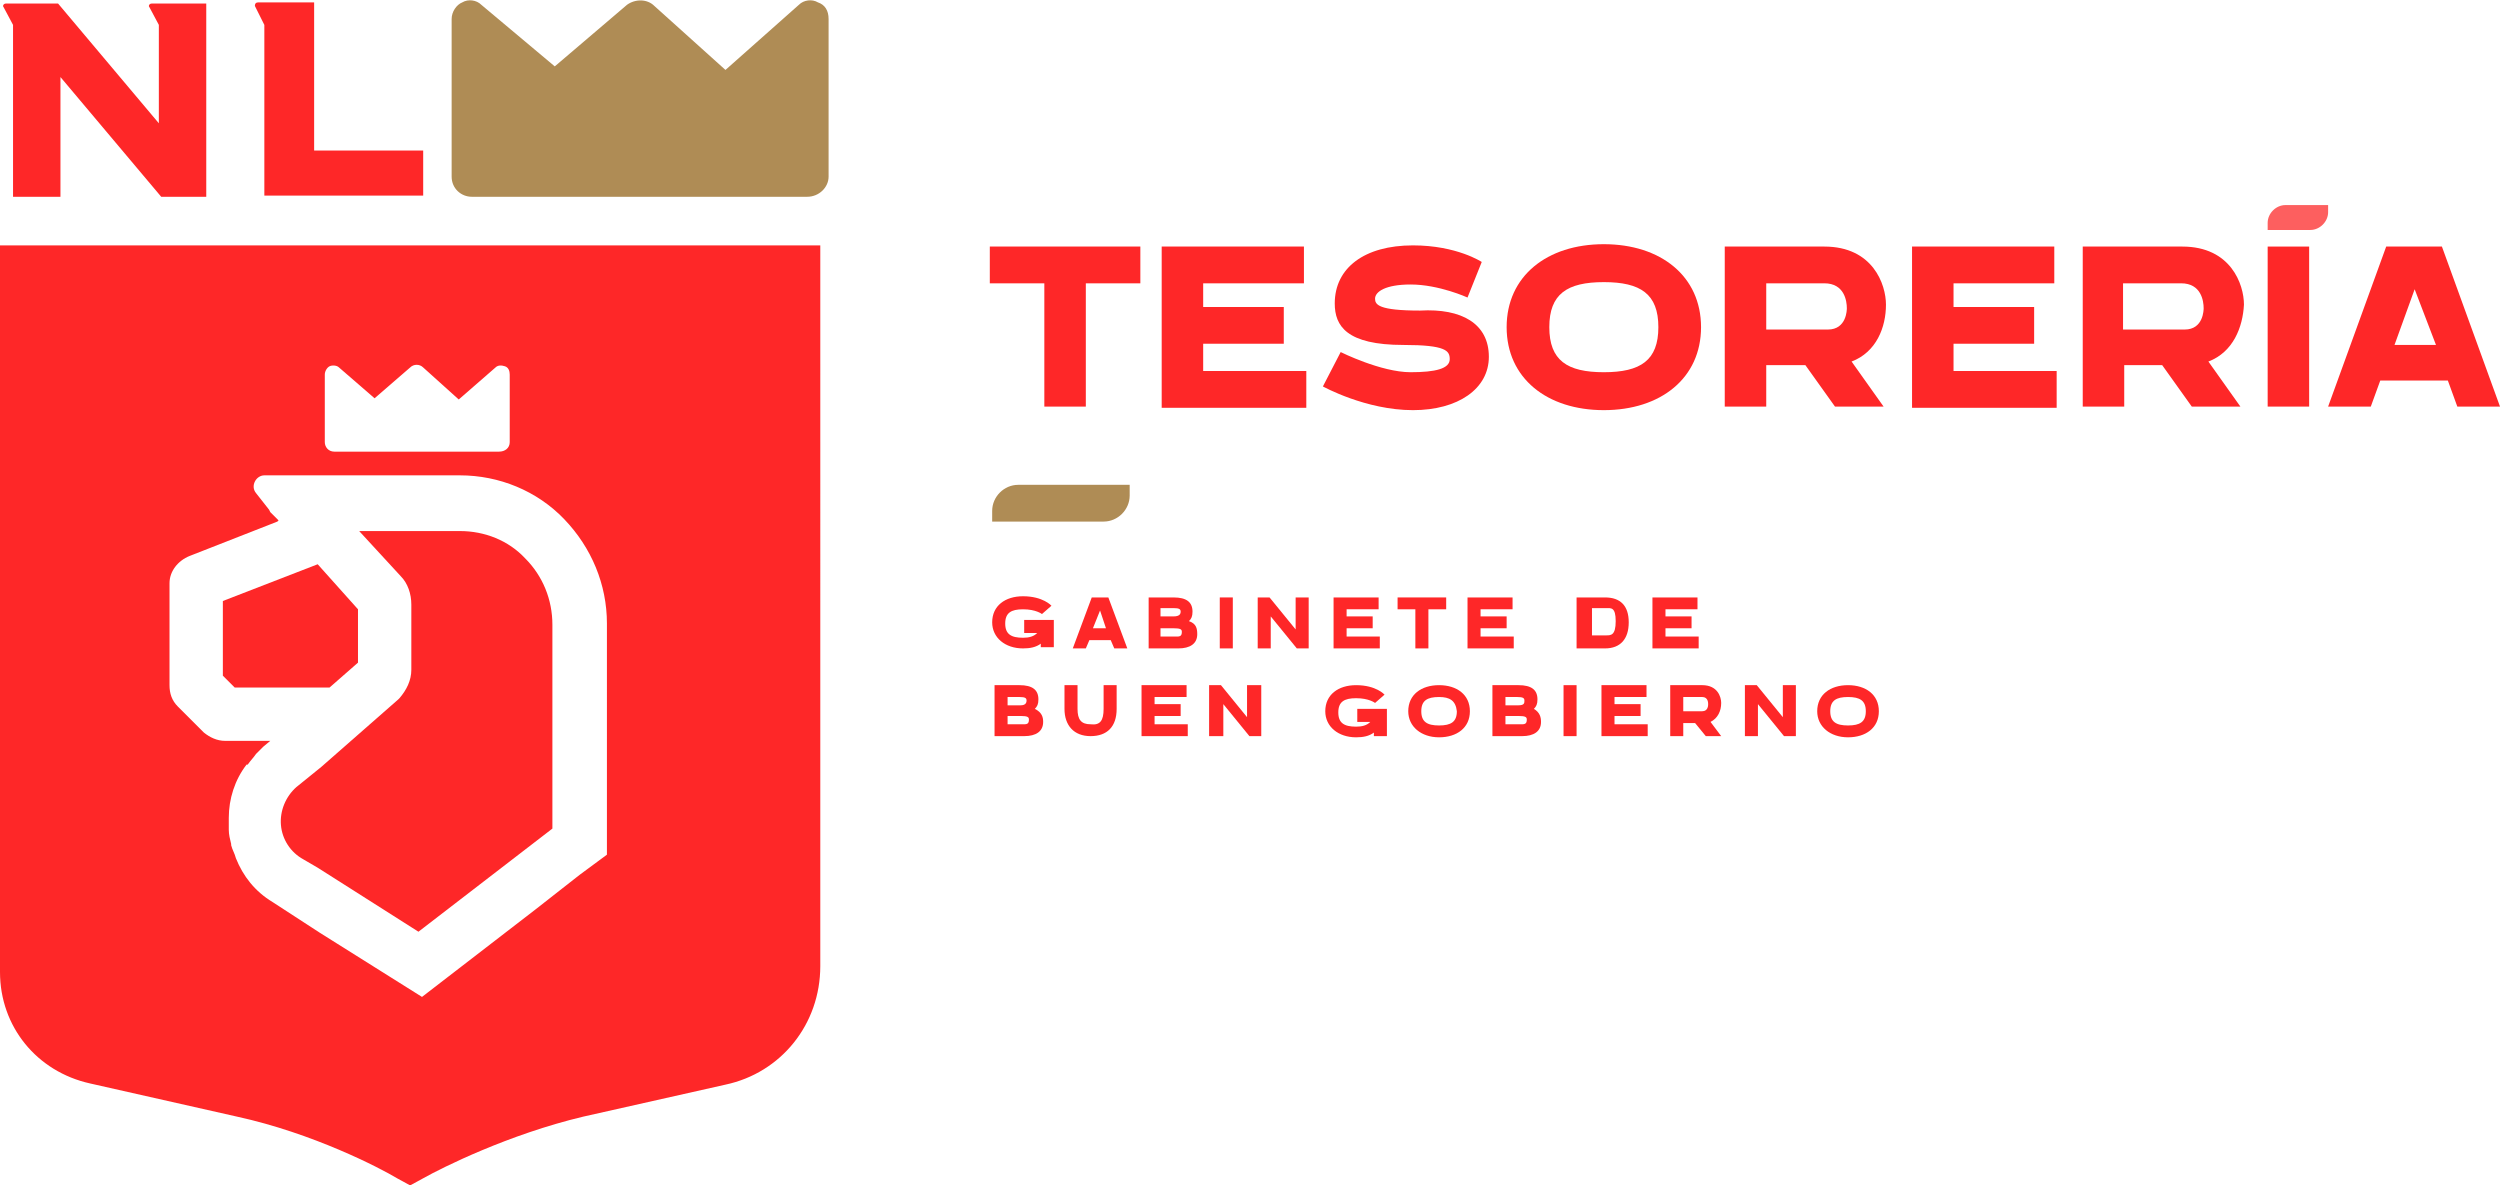 <?xml version="1.0" encoding="utf-8"?>
<!-- Generator: Adobe Illustrator 21.1.0, SVG Export Plug-In . SVG Version: 6.00 Build 0)  -->
<svg version="1.1" id="Layer_1" xmlns="http://www.w3.org/2000/svg" xmlns:xlink="http://www.w3.org/1999/xlink" x="0px" y="0px"
	 viewBox="0 0 210.9 100" style="enable-background:new 0 0 210.9 100;" xml:space="preserve">
<style type="text/css">
	.st0{fill:#FE2728;}
	.st1{fill:#AF8C55;}
	.st2{fill:#FD5F5F;}
</style>
<g>
	<g>
		<g>
			<path class="st0" d="M38.8,44.8h-8.5l3.5,3.8c0.6,0.6,0.9,1.5,0.9,2.4v5.5c0,0.9-0.4,1.7-1,2.4l-0.1,0.1l-6.5,5.7L25,66.4
				c-0.9,0.8-1.4,2-1.3,3.2c0.1,1.2,0.8,2.3,1.9,2.9l1.2,0.7l8.5,5.4l11.3-8.7l0-17.2c0-2.1-0.8-4.1-2.3-5.6
				C42.9,45.6,40.9,44.8,38.8,44.8z"/>
			<polygon class="st0" points="30.2,55.9 30.2,51.4 26.8,47.6 18.8,50.7 18.8,57 19.8,58 27.8,58 			"/>
			<path class="st0" d="M0,20.7v61.3c0,4.6,3.1,8.4,7.6,9.4L20,94.2c6.4,1.4,12,4.3,13.5,5.2l1.1,0.6l1.1-0.6
				c1.6-0.9,7.2-3.7,13.5-5.2l12-2.7c4.7-1,8-5.1,8-10V20.7H0z M27.4,31.6c0-0.3,0.2-0.6,0.4-0.7c0.2-0.1,0.6-0.1,0.8,0.1l3,2.6
				l3-2.6c0.3-0.3,0.8-0.3,1.1,0l3,2.7l3.1-2.7c0.2-0.2,0.5-0.2,0.8-0.1c0.3,0.1,0.4,0.4,0.4,0.7v5.7c0,0.5-0.4,0.8-0.9,0.8H28.2
				c-0.5,0-0.8-0.4-0.8-0.8V31.6z M51.2,72.1l-2.3,1.7l-3.7,2.9l-9.6,7.4L27,78.7l-4-2.6c-1.5-0.9-2.5-2.2-3.1-3.7h0
				c-0.1-0.4-0.3-0.7-0.4-1.1c0,0,0,0,0-0.1c-0.1-0.4-0.2-0.8-0.2-1.2c0-0.3,0-0.7,0-1h0c0-1.6,0.5-3.2,1.5-4.5h0.1
				c0.2-0.3,0.5-0.6,0.7-0.9c0.2-0.2,0.4-0.4,0.6-0.6l0.6-0.5H19c-0.7,0-1.3-0.3-1.8-0.7L15,59.6c-0.5-0.5-0.7-1.1-0.7-1.8v-8.6
				c0-1,0.7-1.9,1.7-2.3l7.4-2.9l0.1-0.1l-0.7-0.7l-0.1-0.2l-1.1-1.4c-0.5-0.6,0-1.5,0.7-1.5h16.5c3.3,0,6.5,1.3,8.8,3.7
				c2.3,2.4,3.6,5.5,3.6,8.8L51.2,72.1z"/>
		</g>
		<path class="st1" d="M69,0.2c-0.5-0.3-1.2-0.2-1.6,0.2l-6.2,5.5l-6-5.4c-0.6-0.6-1.6-0.6-2.3-0.1l-6.1,5.2l-6.2-5.2
			C40.2,0,39.5-0.1,39,0.2c-0.5,0.2-0.9,0.8-0.9,1.4v13.3c0,1,0.8,1.7,1.7,1.7h28.3c1,0,1.8-0.8,1.8-1.7V1.6
			C69.9,0.9,69.6,0.4,69,0.2z"/>
		<path class="st0" d="M1.1,2.1v14.5h4V6.5l8.5,10.1l3.8,0V0.3l-4,0h-0.6c-0.2,0-0.3,0.2-0.2,0.3l0.8,1.5v0v8.3L4.9,0.3H0.5
			c-0.2,0-0.3,0.2-0.2,0.3L1.1,2.1z"/>
		<path class="st0" d="M22.3,2.1v14.4h13.4v-1.8l0-2h-9.2l0-12.5l-4.7,0c-0.2,0-0.3,0.1-0.3,0.3L22.3,2.1z"/>
		<g>
			<path class="st0" d="M83.5,20.8h12.7v3.1h-4.6v10.4h-3.5V23.9h-4.6V20.8z"/>
			<path class="st0" d="M101.5,31.3h8.7v3.1H98V20.8h12v3.1h-8.5v2h6.8V29h-6.8V31.3z"/>
			<path class="st0" d="M125.6,30.1c0,2.7-2.6,4.5-6.4,4.5c-4,0-7.6-2-7.6-2l1.5-2.9c0,0,3.4,1.7,5.9,1.7c2.1,0,3.3-0.3,3.3-1.1
				c0-0.7-0.3-1.2-3.9-1.2c-4.8,0-5.8-1.6-5.8-3.5c0-3,2.5-4.9,6.6-4.9c3.7,0,5.8,1.4,5.8,1.4l-1.2,3c0,0-2.4-1.1-4.8-1.1
				c-2.1,0-3,0.6-3,1.2c0,0.5,0.3,1,3.8,1C123.3,26,125.6,27.3,125.6,30.1z"/>
			<path class="st0" d="M143.5,27.6c0,4.3-3.4,7-8.2,7s-8.2-2.7-8.2-7s3.4-7,8.2-7S143.5,23.3,143.5,27.6z M135.3,23.8
				c-3.1,0-4.6,1-4.6,3.8c0,2.8,1.5,3.8,4.6,3.8s4.6-1,4.6-3.8S138.4,23.8,135.3,23.8z"/>
			<path class="st0" d="M156.2,30.5l2.7,3.8h-4.1l-2.5-3.5H149v3.5h-3.5V20.8h8.4c4.1,0,5.2,3.2,5.2,4.9
				C159.1,27.6,158.3,29.7,156.2,30.5z M153.9,23.9H149v3.9h5.2c1.6,0,1.6-1.7,1.6-1.8C155.8,25.4,155.6,23.9,153.9,23.9z"/>
			<path class="st0" d="M164.8,31.3h8.7v3.1h-12.2V20.8h12v3.1h-8.5v2h6.8V29h-6.8V31.3z"/>
			<path class="st0" d="M186.3,30.5l2.7,3.8h-4.1l-2.5-3.5h-3.2v3.5h-3.5V20.8h8.4c4.1,0,5.2,3.2,5.2,4.9
				C189.2,27.6,188.4,29.7,186.3,30.5z M184,23.9h-4.9v3.9h5.2c1.6,0,1.6-1.7,1.6-1.8C185.9,25.4,185.7,23.9,184,23.9z"/>
			<path class="st0" d="M191.3,34.4V20.8h3.5v13.5H191.3z"/>
			<path class="st0" d="M206,20.8l4.9,13.5h-3.6l-0.8-2.2h-5.7l-0.8,2.2h-3.6l4.9-13.5H206z M203.7,24.4l-1.7,4.7h3.5L203.7,24.4z"
				/>
		</g>
		<g>
			<path class="st0" d="M86.4,52.3h2.5l0,2.3h-1.1v-0.3c-0.4,0.3-0.9,0.4-1.5,0.4c-1.5,0-2.6-0.9-2.6-2.2c0-1.4,1.1-2.2,2.6-2.2
				c1.7,0,2.4,0.8,2.4,0.8l-0.8,0.7c0,0-0.5-0.4-1.6-0.4c-1,0-1.5,0.3-1.5,1.2c0,0.9,0.5,1.2,1.5,1.2c0.5,0,0.9-0.1,1.2-0.4h-1.1
				V52.3z"/>
			<path class="st0" d="M93.5,50.4l1.6,4.3h-1.1L93.7,54h-1.8l-0.3,0.7h-1.1l1.6-4.3H93.5z M92.8,51.5L92.2,53h1.1L92.8,51.5z"/>
			<path class="st0" d="M101,53.5c0,0.8-0.6,1.2-1.6,1.2h-2.5v-4.3H99c1.1,0,1.6,0.4,1.6,1.2c0,0.4-0.1,0.6-0.3,0.8
				C100.9,52.6,101,53,101,53.5z M99.6,51.6c0-0.2-0.1-0.3-0.6-0.3h-1.1V52h1.1C99.5,52,99.6,51.8,99.6,51.6z M97.9,53.7h1.4
				c0.3,0,0.4-0.1,0.4-0.4c0-0.2-0.1-0.3-0.7-0.3h-1.1V53.7z"/>
			<path class="st0" d="M102.9,54.7v-4.3h1.1v4.3H102.9z"/>
			<path class="st0" d="M109.3,50.4h1.1v4.3h-1l-2.2-2.7v2.7h-1.1v-4.3h1l2.2,2.7V50.4z"/>
			<path class="st0" d="M113.6,53.7h2.8v1h-3.9v-4.3h3.8v1h-2.7V52h2.2v1h-2.2V53.7z"/>
			<path class="st0" d="M117.9,50.4h4.1v1h-1.5v3.3h-1.1v-3.3h-1.5V50.4z"/>
			<path class="st0" d="M124.9,53.7h2.8v1h-3.9v-4.3h3.8v1h-2.7V52h2.2v1h-2.2V53.7z"/>
			<path class="st0" d="M137.4,52.5c0,1.4-0.7,2.2-2,2.2h-2.4v-4.3h2.4C136.7,50.4,137.4,51.1,137.4,52.5z M135.5,51.3h-1.2v2.3h1.2
				c0.4,0,0.8,0,0.8-1.2S135.9,51.3,135.5,51.3z"/>
			<path class="st0" d="M140.5,53.7h2.8v1h-3.9v-4.3h3.8v1h-2.7V52h2.2v1h-2.2V53.7z"/>
			<path class="st0" d="M88,60.9c0,0.8-0.6,1.2-1.6,1.2h-2.5v-4.3H86c1.1,0,1.6,0.4,1.6,1.2c0,0.4-0.1,0.6-0.3,0.8
				C87.9,60.1,88,60.5,88,60.9z M86.6,59.1c0-0.2-0.1-0.3-0.6-0.3H85v0.7h1.1C86.5,59.5,86.6,59.3,86.6,59.1z M85,61.1h1.4
				c0.3,0,0.4-0.1,0.4-0.4c0-0.2-0.1-0.3-0.7-0.3H85V61.1z"/>
			<path class="st0" d="M93.1,59.8v-2h1.1v2c0,1.5-0.8,2.3-2.2,2.3c-1.4,0-2.2-0.9-2.2-2.3v-2h1.1v2c0,0.9,0.3,1.3,1.1,1.3
				C92.8,61.2,93.1,60.8,93.1,59.8L93.1,59.8z"/>
			<path class="st0" d="M97.4,61.1h2.8v1h-3.9v-4.3h3.8v1h-2.7v0.6h2.2v1h-2.2V61.1z"/>
			<path class="st0" d="M105.3,57.8h1.1v4.3h-1l-2.2-2.7v2.7H102v-4.3h1l2.2,2.7V57.8z"/>
			<path class="st0" d="M114.5,59.8h2.5l0,2.3h-1.1v-0.3c-0.4,0.3-0.9,0.4-1.5,0.4c-1.5,0-2.6-0.9-2.6-2.2c0-1.4,1.1-2.2,2.6-2.2
				c1.7,0,2.4,0.8,2.4,0.8l-0.8,0.7c0,0-0.5-0.4-1.6-0.4c-1,0-1.5,0.3-1.5,1.2c0,0.9,0.5,1.2,1.5,1.2c0.5,0,0.9-0.1,1.2-0.4h-1.1
				V59.8z"/>
			<path class="st0" d="M124,60c0,1.4-1.1,2.2-2.6,2.2c-1.5,0-2.6-0.9-2.6-2.2c0-1.4,1.1-2.2,2.6-2.2C122.9,57.8,124,58.6,124,60z
				 M121.4,58.8c-1,0-1.5,0.3-1.5,1.2c0,0.9,0.5,1.2,1.5,1.2c1,0,1.5-0.3,1.5-1.2C122.8,59.1,122.3,58.8,121.4,58.8z"/>
			<path class="st0" d="M130,60.9c0,0.8-0.6,1.2-1.6,1.2h-2.5v-4.3h2.2c1.1,0,1.6,0.4,1.6,1.2c0,0.4-0.1,0.6-0.3,0.8
				C129.9,60.1,130,60.5,130,60.9z M128.6,59.1c0-0.2-0.1-0.3-0.6-0.3H127v0.7h1.1C128.6,59.5,128.6,59.3,128.6,59.1z M127,61.1h1.4
				c0.3,0,0.4-0.1,0.4-0.4c0-0.2-0.1-0.3-0.7-0.3H127V61.1z"/>
			<path class="st0" d="M131.9,62.1v-4.3h1.1v4.3H131.9z"/>
			<path class="st0" d="M136.2,61.1h2.8v1h-3.9v-4.3h3.8v1h-2.7v0.6h2.2v1h-2.2V61.1z"/>
			<path class="st0" d="M144.3,60.9l0.9,1.2h-1.3L143,61h-1v1.1h-1.1v-4.3h2.7c1.3,0,1.6,1,1.6,1.5C145.2,60,144.9,60.6,144.3,60.9z
				 M143.6,58.8H142V60h1.6c0.5,0,0.5-0.5,0.5-0.6C144.1,59.3,144.1,58.8,143.6,58.8z"/>
			<path class="st0" d="M150.4,57.8h1.1v4.3h-1l-2.2-2.7v2.7h-1.1v-4.3h1l2.2,2.7V57.8z"/>
			<path class="st0" d="M158.5,60c0,1.4-1.1,2.2-2.6,2.2c-1.5,0-2.6-0.9-2.6-2.2c0-1.4,1.1-2.2,2.6-2.2
				C157.4,57.8,158.5,58.6,158.5,60z M155.9,58.8c-1,0-1.5,0.3-1.5,1.2c0,0.9,0.5,1.2,1.5,1.2c1,0,1.5-0.3,1.5-1.2
				C157.4,59.1,156.9,58.8,155.9,58.8z"/>
		</g>
		<path class="st1" d="M83.7,43.1c0-1.2,1-2.2,2.2-2.2h9.4v0.9c0,1.2-1,2.2-2.2,2.2h-9.4V43.1z"/>
		<path class="st2" d="M191.3,19.4l0-0.6c0-0.8,0.7-1.5,1.5-1.5l3.6,0l0,0.6c0,0.8-0.7,1.5-1.5,1.5L191.3,19.4z"/>
	</g>
</g>
</svg>
